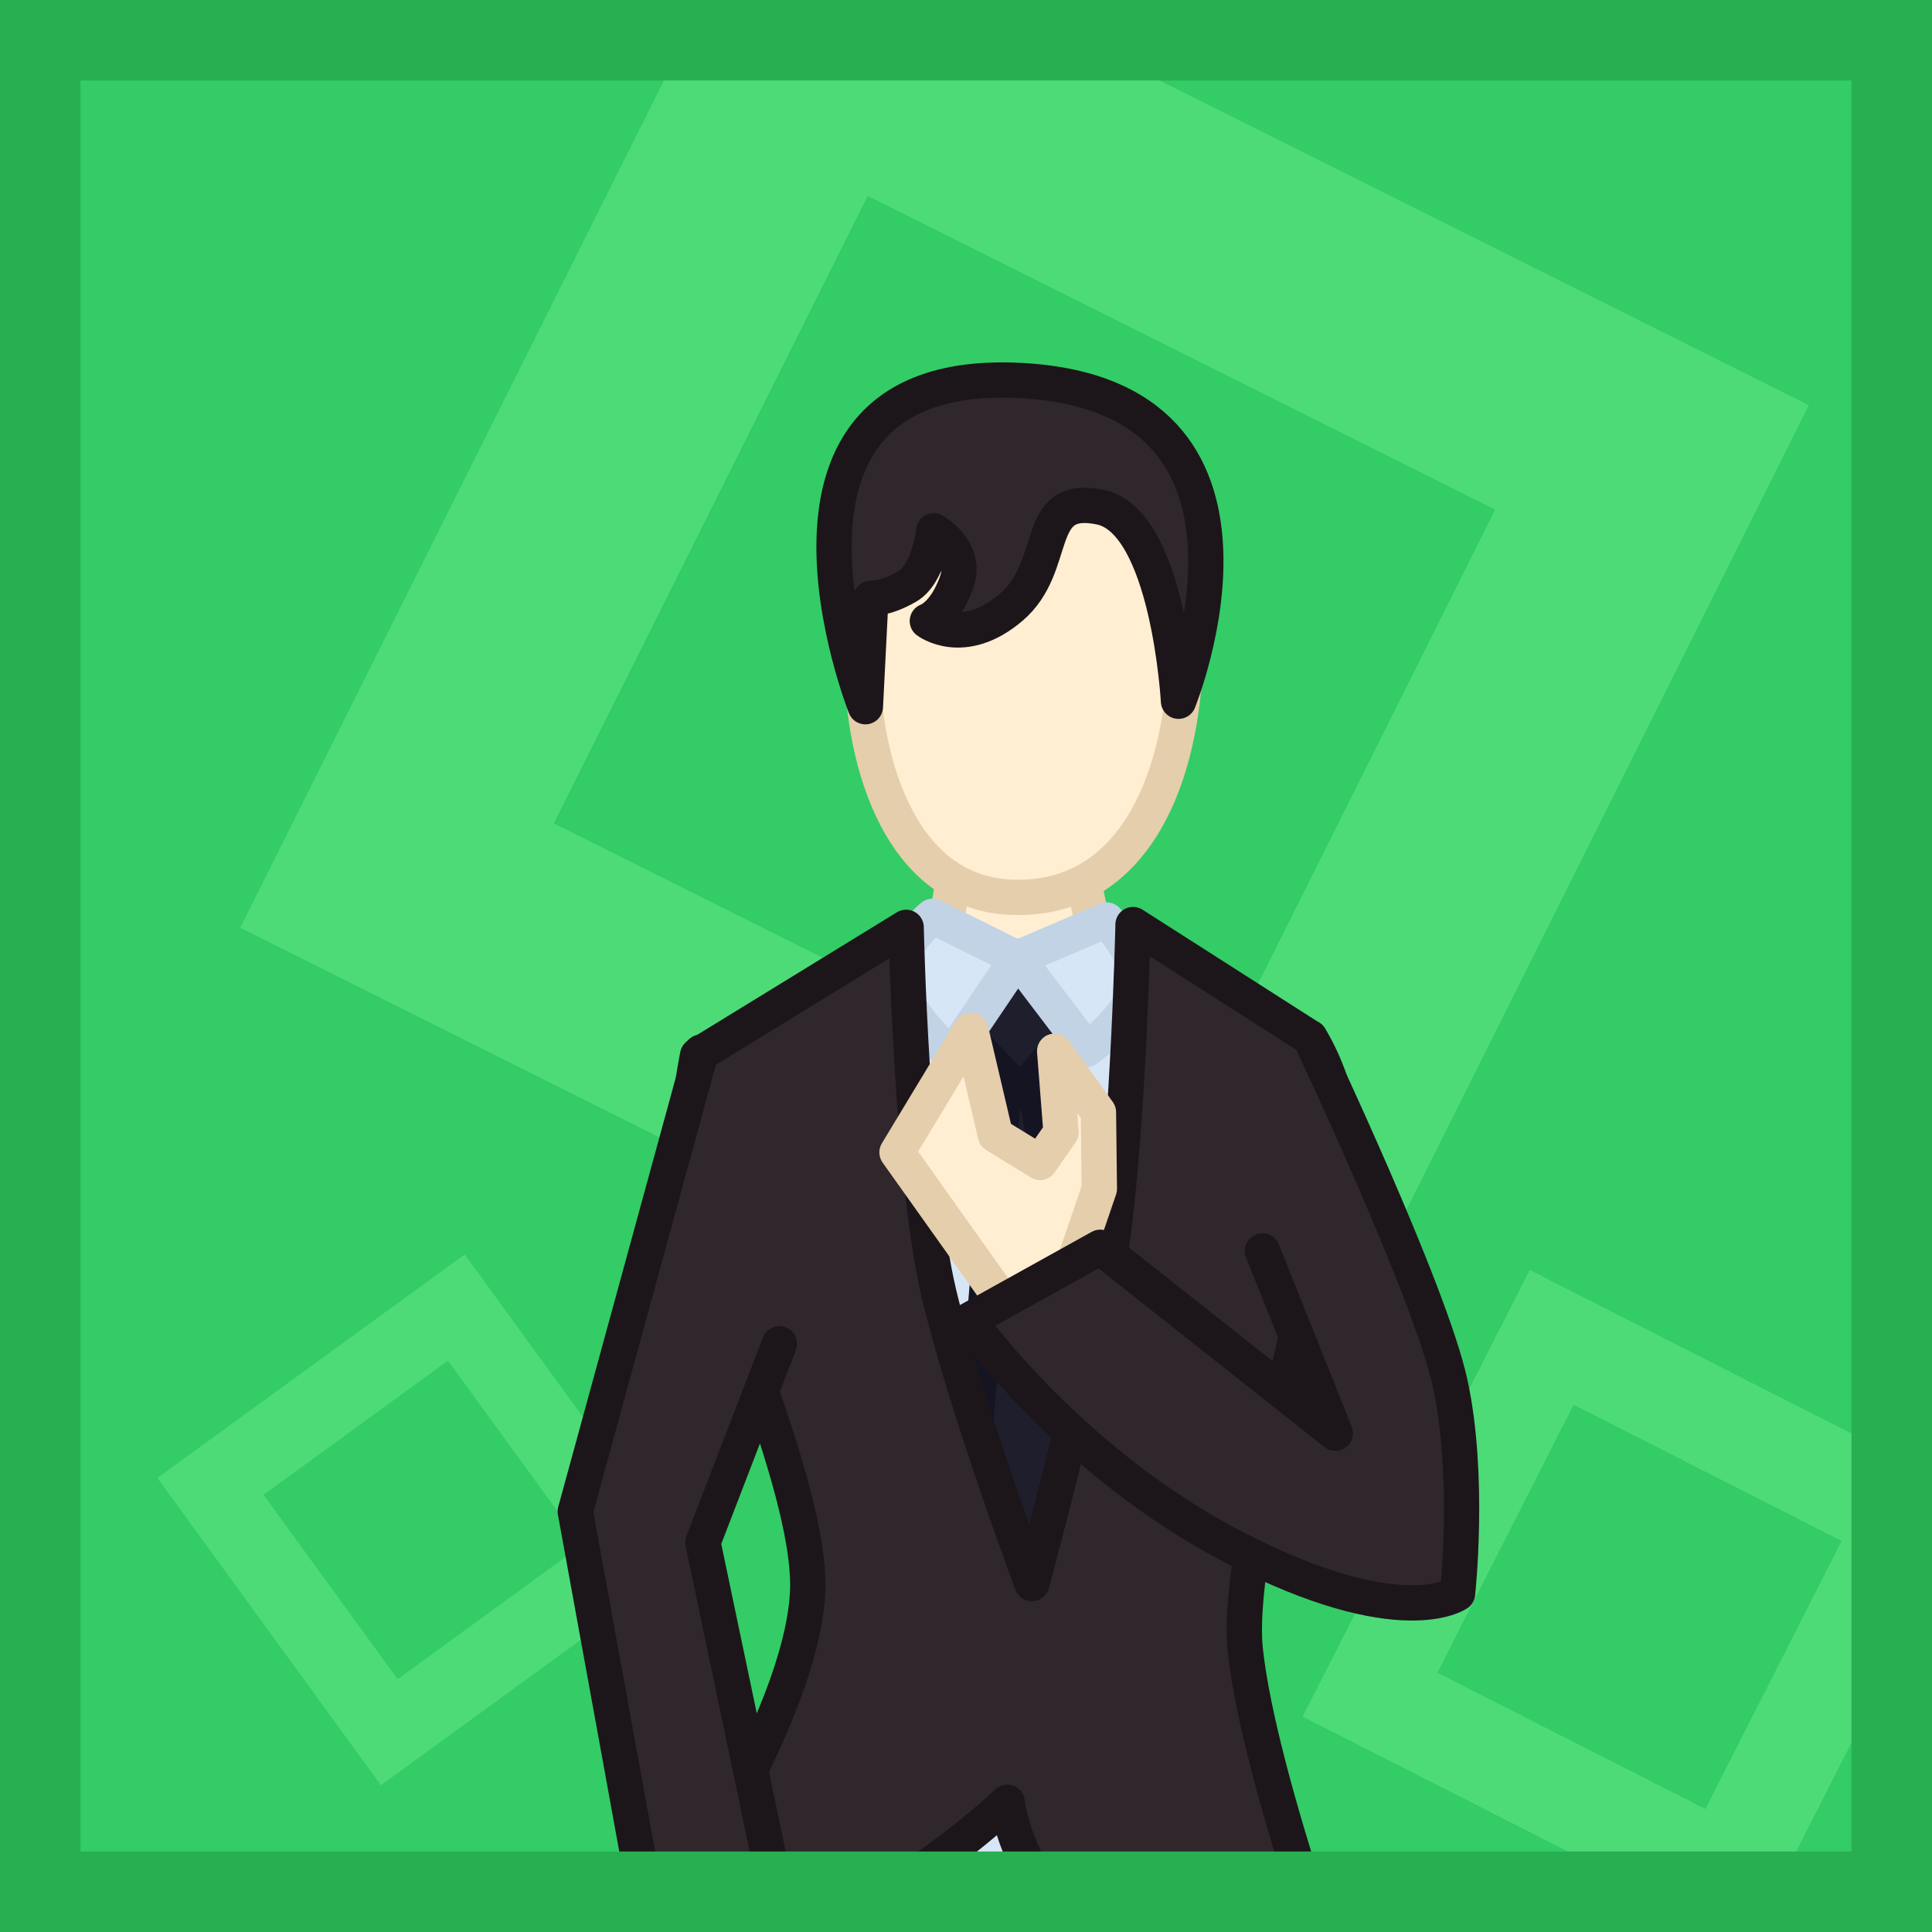 <svg xmlns="http://www.w3.org/2000/svg" viewBox="0 0 600 600"><defs><style>.cls-1{fill:#3c6;}.cls-2{fill:#4ddb78;}.cls-3{fill:#ffeed2;stroke:#e5ceac;}.cls-3,.cls-4,.cls-5,.cls-6{stroke-linecap:round;stroke-linejoin:round;stroke-width:10.97px;}.cls-4{fill:#30272d;stroke:#1c161a;}.cls-5{fill:#d7e6f7;stroke:#c1d3e5;}.cls-6{fill:#1f1e2d;stroke:#141423;}.cls-7{fill:#27af51;}</style></defs><g id="dessin"><rect class="cls-1" width="600" height="600"/><path class="cls-2" d="M48.88,459l69.42,95.43,95.43-69.41-69.41-95.44Zm131.88,20.81L123.5,521.49,81.85,464.23l57.26-41.65Z"/><path class="cls-2" d="M613.77,464.91,475.06,394.4,404.55,533.12l138.72,70.51ZM446.39,519.48l42.31-83.23,83.23,42.3-42.31,83.24Z"/><path class="cls-2" d="M237-36.59,74.61,288.14,399.34,450.55,561.75,125.83ZM366.87,353.12,172,255.68,269.49,60.84l194.83,97.45Z"/><g id="tete-4" data-name="tete"><path class="cls-3" d="M296.69,248.06s2.55,43.31-11.89,54.35,70.48,19.53,62,5.94-13.59-56.89-13.59-56.89Z"/><path class="cls-3" d="M313.67,278.63C351,280.41,366.32,243.81,368,207.3s-8.49-67.08-48.4-70.48-50.95,34.82-51.8,65.39S278,276.93,313.67,278.63Z"/><path class="cls-4" d="M366,217.77s-3.12-56-24.34-60.29S329.24,175.6,314,188.62c-14.92,12.71-26,4.25-26,4.25s5.37-1.7,9.05-11.89-7.07-16.14-7.07-16.14-1.42,13.31-8.21,17.27c-7,4.06-11.32,3.68-11.32,3.68l-1.7,33.68s-41.61-105.29,47.27-101.33S366,217.77,366,217.77Z"/></g><g id="habits-2" data-name="habits"><polygon class="cls-5" points="228.74 587.97 295.32 659.97 391.32 588.74 317 523.71 228.74 587.97"/><polygon class="cls-5" points="285.09 295.89 249.71 365.24 317.07 527.43 385.57 370.62 334.34 297.59 285.09 295.89"/><polygon class="cls-6" points="312.82 326.46 296.41 519.22 351.04 518.37 319.62 325.62 312.82 326.46"/><polygon class="cls-6" points="294.99 316.27 316.79 339.48 336.6 316.84 315.65 299.29 294.99 316.27"/><path class="cls-5" d="M289.61,284.57s-15.28,12.17-9.05,24.63,15.28,18.11,15.28,18.11l20.1-29.72Z"/><path class="cls-5" d="M337.45,325.9l-21.51-28.31,27.74-11.88s13,13.86,8.77,23.21S337.45,325.9,337.45,325.9Z"/><path class="cls-4" d="M281.41,288s1.69,78.12,10.19,113.78,28.87,90,28.87,90,16.13-60.29,22.92-94.25,8.49-110.39,8.49-110.39l54.92,35.1s12.67,19.49,8.49,38.78c-9.72,44.79-31.56,122.65-28.59,151.14,4.25,40.76,34.81,122.28,34.81,122.28s-57.74-.85-82.36-27.17-26.33-47.56-26.33-47.56-26.32,25.48-61.13,40.76-56.05,11.89-56.05,11.89,56.9-79.82,55.2-122.27c-1.2-29.83-24.13-81.48-35.45-118-4.8-15.48,1.27-44.36,1.27-44.36Z"/><polyline class="cls-3" points="309.99 402.04 278.58 357.88 301.5 319.95 309.14 352.5 323.01 361 329.52 351.65 327.54 326.46 341.13 345.43 341.41 369.2 334.05 390.72"/><path class="cls-4" d="M406.8,322.22s37.36,78.69,43.59,107.56,2.26,65.1,2.26,65.1-17.55,12.45-69.06-14.16S300.94,410,300.94,410l40.76-22.64,73,57.74-22.64-56.61"/><polyline class="cls-4" points="217.72 326.75 178.66 469.4 206.4 621.68 242.63 595.08 218.29 479.03 242.06 417.32"/></g><path class="cls-7" d="M575,25V575H25V25H575M600,0H0V600H600V0Z"/></g></svg>